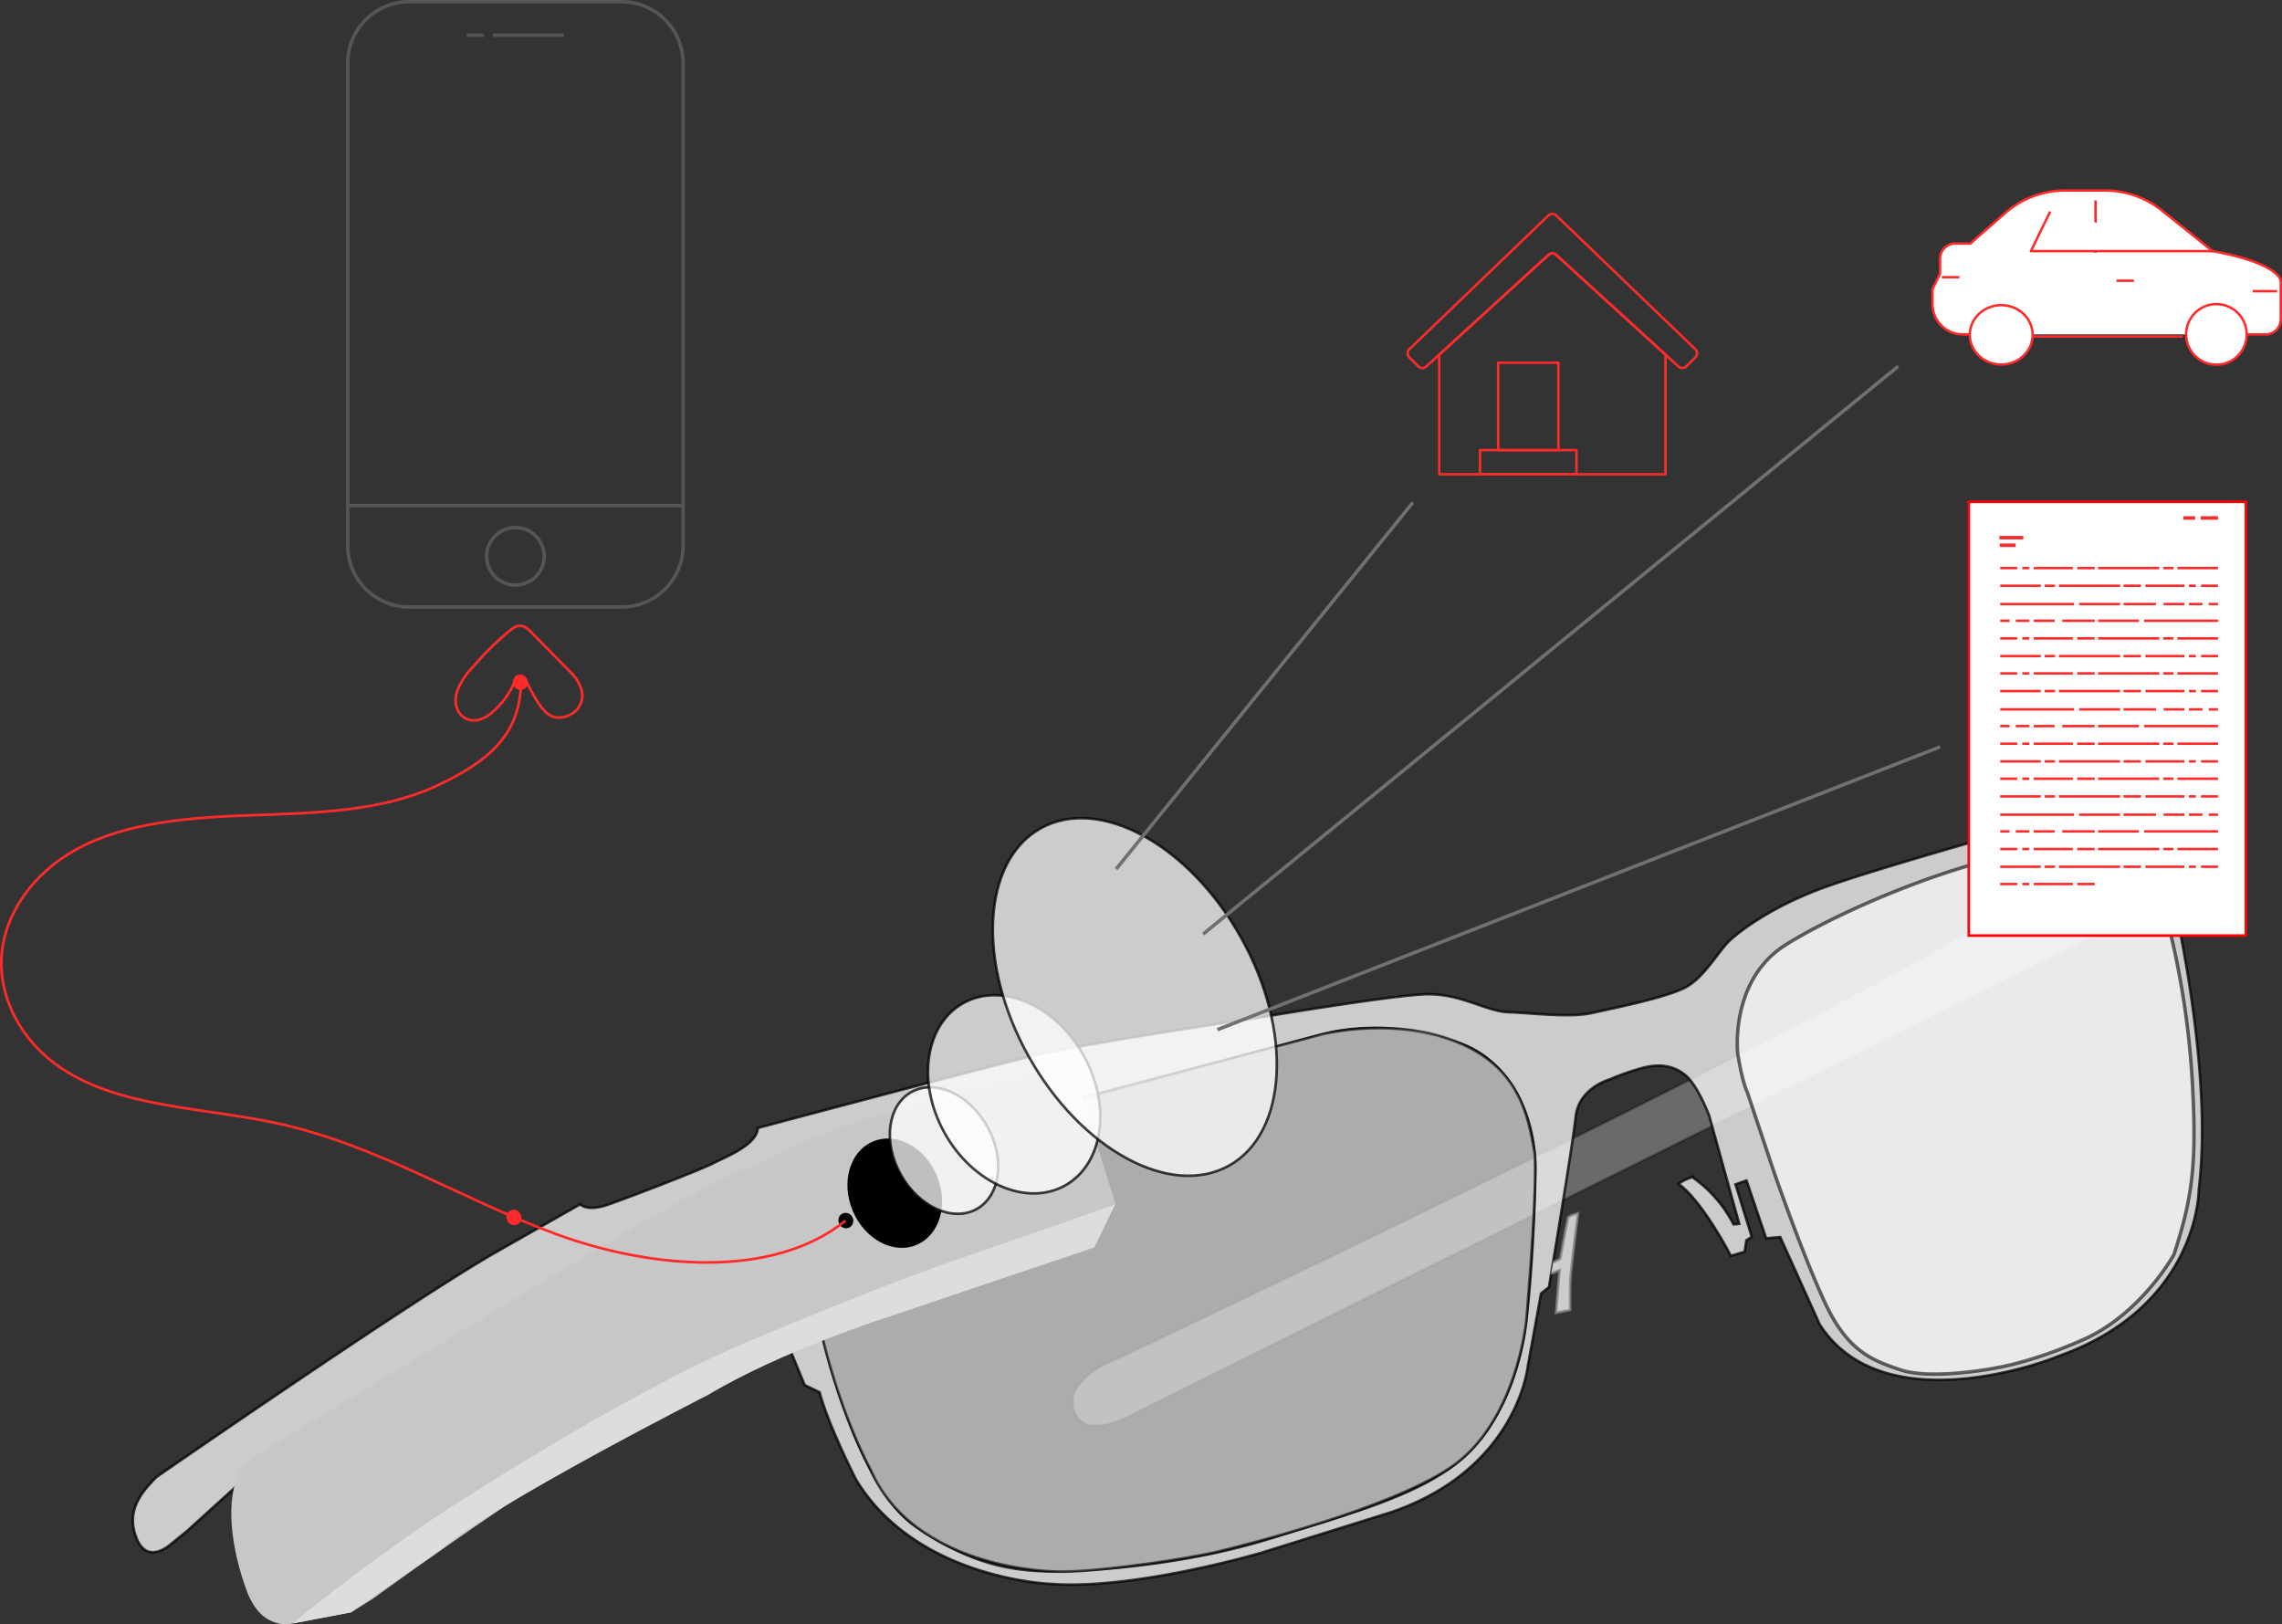 <svg xmlns="http://www.w3.org/2000/svg" width="653.588" height="465.16" viewBox="0 0 653.588 465.16">
  <rect x="0" y="0" width="653.588" height="465.16" fill="#333333" stroke="none"/>
  <g id="Component_2_1" data-name="Component 2 – 1" transform="translate(0.38 0.5)">
    <g id="Group_27832" data-name="Group 27832" transform="translate(-1058.209 -260.109)">
      <g id="Group_27719" data-name="Group 27719" transform="translate(4.616 10.273)">
        <path id="Path_30473" data-name="Path 30473" d="M993.818,543.762s53.413-8.3-273.283,146.816c0,0-15.768,5.546-12.441,15.006s18.718-.12,18.718-.12L989.049,575.1s27.86-12.535,28.8-19.951c0,0-2.729-7-7.248-9.4C1004.5,542.32,993.818,543.762,993.818,543.762Z" transform="translate(652.823 -52.127)" fill="#fff" stroke="#000" stroke-miterlimit="10" stroke-width="0.75" opacity="0.27"/>
        <path id="Path_30474" data-name="Path 30474" d="M382.382,721.97S455.8,671.136,479.773,657.5l23.969-13.64s1.841,2.271,8.147.053,25.961-9.755,29.846-11.747,12.539-5.243,12.894-10.162c0,0,61.177-16.3,77.1-20.233s62.514-10.727,62.514-10.727,42.482-7.228,52.244-7.325,16.749,4.949,23.282,5.152,17.254,1.645,23.637.234,21.569-4.458,26.994-7.409,9.589-10.667,12.591-13.392,11.355-9.2,25.508-14.6,62.565-18.876,62.565-18.876,14.3-3.78,19.955-4.307a87.937,87.937,0,0,1,13.875.332L960.284,545l-2.12,3.455s13.72,53.579,9.144,91.3c0,0,.057,33.316-40.138,47.583l-1.668.65s-48.355,19.039-66.767-9.727l-11.294-25-4.037.377-5.62-16.574-3.153,1.109,4.662,15.036-1.539.958-.506,3.3-3.96,1.184s-7.967-15.541-14.953-20.589c0,0,.732-.882,3.885-1.991a37.28,37.28,0,0,1,11.853,13.55l1.614-.151L827.1,618.523s-3.252-8.653-6.783-11.58-7.642-3.357-12.41-2.1a73.871,73.871,0,0,0-9.461,3.327s-8.729,2.444-9.589,10.668-7.658,48.76-7.658,48.76l-2.271,1.84-3.764,20.71s-2.935,29.589-39.239,41.939l-37.186,11.618s-36.455,10.735-60.242,8.887c0,0-38.393-1.3-55.715-29.809,0,0-7.967-15.542-10.487-25.077l-4.263-2.045-4.21-10.193,9.461-3.327s9.649,42.257,26.194,53.739,28.956,13.58,43.562,13.03,37.209-2.663,59.359-9.619,41.222-12,53.309-22.082,17.035-26.836,18.551-36.749,2.817-30.4,3.041-45.885c.264-18.216-9.068-32.456-21.472-36.778-10.243-3.57-22.932-6.005-37.041-3.206-11.438,2.848-135.575,36.95-135.575,36.95L459.222,716.418l-53.053,7.4-15.013,13.618-4.542,3.682s-6.737,6.33-9.913-1.517S377.916,726.459,382.382,721.97Z" transform="translate(715.651 -49.645)" fill="#fff" stroke="#000" stroke-miterlimit="10" stroke-width="0.75" opacity="0.75"/>
        <path id="Path_30475" data-name="Path 30475" d="M942.521,603.245s-2.409-20.868,13.6-31.078,64.857-32.2,94.587-28.1c0,0,9.716.926,14.058,17.945a244.8,244.8,0,0,1,8.11,52.434c1,20.541-.213,30.437-5.45,46.365,0,0-9.351,16.937-25.855,24.274-13.062,5.806-21.917,7.551-25.07,8.151s-19.1,3.314-27.307.565-15.169-5.307-21.667-19.221-14.672-37.606-14.672-37.606l-7.636-22.825S943.948,611.976,942.521,603.245Z" transform="translate(608.399 -52.144)" fill="#fff" stroke="#000" stroke-miterlimit="10" stroke-width="1" opacity="0.59"/>
        <path id="Path_30476" data-name="Path 30476" d="M692.582,628.368l69.5-18.411s18.472-4.636,35.442.908c21.387,6.986,23.713,22.119,25.692,33.228,0,0,.964,7.439-2.4,47.684,0,0-2.737,29.7-21.986,42.389-18,11.868-57.985,21.827-66.007,23.808s-32.453,5.647-44.024,5.835-44.852-3.741-55.848-29.333c0,0-8.071-14.438-13.742-37.706l77.518-26.135,6.035-11.956Z" transform="translate(669.556 -64.367)" fill="#fff" stroke="#000" stroke-miterlimit="10" stroke-width="0.75" opacity="0.59"/>
        <path id="Path_30477" data-name="Path 30477" d="M418.451,732.216,530.222,664.77s40.317-21.682,60.122-27.605,60.6-16.591,60.6-16.591l12.727,40.34-7.243,12.419-78.511,23.235s-67.413,36-89.617,51.107-37.443,26.3-37.443,26.3l-6.156,3.832-16.8,3.2s-8.729,2.445-13.089-9.363-6.526-26.261-1.63-34.862Z" transform="translate(709.073 -66.719)" fill="#c7c7c7"/>
        <path id="Path_30478" data-name="Path 30478" d="M480.783,754.924s46.828-30.434,81.291-45.054c12.689-5.383,43.117-17.873,59.691-23.494s46-16.013,46-16.013l-6.123,12.4L602.7,702.638s-30.431,9.588-51.654,22.316c0,0-61.791,31.413-76.565,44.3l-25.7,17.976-16.8,3.2S457.7,769.3,480.783,754.924Z" transform="translate(704.985 -76.141)" fill="#ddd"/>
        <g id="Group_27716" data-name="Group 27716" transform="translate(1606.697 303.899)">
          <g id="Group_27715" data-name="Group 27715" transform="translate(0)">
            <g id="Group_27714" data-name="Group 27714">
              <path id="Path_30911" data-name="Path 30911" d="M41.843,178.2H39.674A8.675,8.675,0,0,1,31,169.529v-4.337l2.169-4.337v-4.337a4.336,4.336,0,0,1,4.337-4.337h4.337l9.991-8.742A26.02,26.02,0,0,1,68.97,137H80.424a26.012,26.012,0,0,1,16.256,5.7l14.558,11.645c19.214,3.507,19.517,8.494,19.517,8.494v11.023a4.336,4.336,0,0,1-4.337,4.337h-5.3" transform="translate(-31 -137)" fill="#fff" stroke="#ff2b2b" stroke-miterlimit="10" stroke-width="0.7"/>
              <line id="Line_695" data-name="Line 695" x1="43" transform="translate(28.687 41.828)" fill="none" stroke="#ff2b2b" stroke-miterlimit="10" stroke-width="0.7"/>
              <line id="Line_696" data-name="Line 696" x1="5" transform="translate(52.687 25.828)" fill="none" stroke="#ff2b2b" stroke-miterlimit="10" stroke-width="0.7"/>
              <line id="Line_697" data-name="Line 697" x1="5" transform="translate(2.687 24.828)" fill="none" stroke="#ff2b2b" stroke-miterlimit="10" stroke-width="0.7"/>
              <g id="Group_27712" data-name="Group 27712" transform="translate(72.647 32.529)">
                <circle id="Ellipse_602" data-name="Ellipse 602" cx="8.674" cy="8.674" r="8.674" fill="#fff" stroke="#ff2b2b" stroke-miterlimit="10" stroke-width="0.7"/>
              </g>
              <ellipse id="Ellipse_603" data-name="Ellipse 603" cx="9" cy="8.5" rx="9" ry="8.5" transform="translate(10.687 32.828)" fill="#fff" stroke="#ff2b2b" stroke-miterlimit="10" stroke-width="0.7"/>
              <line id="Line_698" data-name="Line 698" y1="15" transform="translate(46.687 2.828)" fill="none" stroke="#ff2b2b" stroke-linejoin="round" stroke-width="0.7"/>
              <g id="Group_27713" data-name="Group 27713" transform="translate(28.192 6.016)">
                <path id="Path_30910" data-name="Path 30910" d="M96.046,151.107H44l5.524-11.332" transform="translate(-44 -139.774)" fill="#fff" stroke="#ff2b2b" stroke-linejoin="round" stroke-width="0.7"/>
              </g>
            </g>
            <line id="Line_699" data-name="Line 699" x2="7" transform="translate(91.687 28.828)" fill="none" stroke="#ff2b2b" stroke-linejoin="round" stroke-width="0.7"/>
          </g>
        </g>
        <ellipse id="Ellipse_498" data-name="Ellipse 498" cx="13.057" cy="16.071" rx="13.057" ry="16.071" transform="translate(1291.204 581.33) rotate(-22.898)"/>
        <ellipse id="Ellipse_499" data-name="Ellipse 499" cx="2.125" cy="2.225" rx="2.125" ry="2.225" transform="translate(1292.645 597.671) rotate(-22.898)"/>
        <g id="Group_27510" data-name="Group 27510" transform="matrix(0.995, -0.105, 0.105, 0.995, 1283.084, 391.154)">
          <ellipse id="Ellipse_500" data-name="Ellipse 500" cx="14.168" cy="19.178" rx="14.168" ry="19.178" transform="translate(0 178.745) rotate(-23.185)" fill="#fff" stroke="#000" stroke-miterlimit="10" stroke-width="0.75" opacity="0.75"/>
          <ellipse id="Ellipse_501" data-name="Ellipse 501" cx="22.778" cy="29.892" rx="22.778" ry="29.892" transform="translate(9.518 158.391) rotate(-23.185)" fill="#fff" stroke="#000" stroke-miterlimit="10" stroke-width="0.75" opacity="0.75"/>
          <ellipse id="Ellipse_503" data-name="Ellipse 503" cx="34.831" cy="55.295" rx="34.831" ry="55.295" transform="translate(25.718 115.699) rotate(-23.185)" fill="#fff" stroke="#000" stroke-miterlimit="10" stroke-width="0.75" opacity="0.75"/>
        </g>
        <path id="Path_30479" data-name="Path 30479" d="M877.2,687.614l2.033-1.017s2.033-11.179,2.236-11.789,2.845-1.22,2.845-1.22-1.626,12.805-2.033,16.87-.2,10.774-.2,10.774l-4.065.812,1.016-12.2-2.439,1.017" transform="translate(620.851 -76.75)" fill="#fff" stroke="#848484" stroke-miterlimit="10" stroke-width="0.75" opacity="0.75"/>
        <path id="Path_30481" data-name="Path 30481" d="M570.917,640.237c-20.709,16.747-55.568,13.81-82.582,3.938s-51.189-25.44-79.668-31.724c-21.2-4.678-45.165-4.42-62.293-15.859-11.55-7.714-18.035-20.2-17.145-32.279s8.988-23.469,21.055-30.217c14.635-8.185,33.39-9.378,51.222-10.006s36.468-1.111,51.924-8.225,24.28-14.935,24.532-29.587" transform="translate(724.445 -41.305)" fill="none" stroke="#ff2b2b" stroke-miterlimit="10" stroke-width="0.75"/>
        <path id="Path_25592" data-name="Path 25592" d="M506.439,482.324a23.947,23.947,0,0,1-6.7,8.817c-2.656,2.216-6.239,2.9-8.6.37-1.749-1.879-1.836-4.861-.868-7.237a20.606,20.606,0,0,1,4.466-6.6,80.843,80.843,0,0,1,10.4-10.238c.71-.583,1.859-1.46,2.774-1.379,1.035-.028,1.888.216,3.485,1.934l11.363,11.53a12.2,12.2,0,0,1,3.073,5.357c.791,5.732-5.03,8.328-8.352,7.162s-5.7-6.664-7.461-9.711" transform="translate(694.071 -37.478)" fill="none" stroke="#ff2b2b" stroke-linecap="round" stroke-miterlimit="10" stroke-width="0.75"/>
        <ellipse id="Ellipse_507" data-name="Ellipse 507" cx="2.125" cy="2.225" rx="2.125" ry="2.225" transform="translate(1197.576 596.781) rotate(-22.898)" fill="#ff2b2b"/>
        <ellipse id="Ellipse_510" data-name="Ellipse 510" cx="2.125" cy="2.225" rx="2.125" ry="2.225" transform="translate(1199.431 443.484) rotate(-22.898)" fill="#ff2b2b"/>
        <g id="Group_27718" data-name="Group 27718" transform="translate(1456.381 310.603)">
          <path id="Path_30912" data-name="Path 30912" d="M593.286,383.278l13.395,12.88a1.623,1.623,0,0,1,.023,2.314l-2.6,2.6a1.62,1.62,0,0,1-2.238.052l-35.04-31.992a1.62,1.62,0,0,0-2.184,0L529.6,401.121a1.622,1.622,0,0,1-2.24-.052l-2.6-2.6a1.621,1.621,0,0,1,.024-2.314l39.821-38.291a1.622,1.622,0,0,1,2.246,0l13.462,12.944Z" transform="translate(-524.293 -357.415)" fill="none" stroke="#ff2b2b" stroke-linecap="round" stroke-linejoin="round" stroke-width="0.7"/>
          <path id="Path_30913" data-name="Path 30913" d="M563.026,364.377a1.62,1.62,0,0,0-2.184,0l-31.32,28.6v34.238h64.825V392.974Z" transform="translate(-520.492 -352.663)" fill="none" stroke="#ff2b2b" stroke-linecap="round" stroke-linejoin="round" stroke-width="0.7"/>
          <g id="Group_27717" data-name="Group 27717" transform="translate(20.721 42.604)">
            <rect id="Rectangle_9722" data-name="Rectangle 9722" width="17.268" height="25.038" transform="translate(5.18)" stroke-width="0.7" stroke="#ff2b2b" stroke-linecap="round" stroke-linejoin="round" fill="none"/>
            <rect id="Rectangle_9723" data-name="Rectangle 9723" width="27.628" height="6.907" transform="translate(0 25.038)" stroke-width="0.7" stroke="#ff2b2b" stroke-linecap="round" stroke-linejoin="round" fill="none"/>
          </g>
        </g>
        <line id="Line_700" data-name="Line 700" y1="105" x2="85" transform="translate(1372.884 393.227)" fill="none" stroke="#707070" stroke-width="1"/>
        <line id="Line_701" data-name="Line 701" y1="162.621" x2="199.079" transform="translate(1397.805 354.227)" fill="none" stroke="#707070" stroke-width="1"/>
        <line id="Line_702" data-name="Line 702" y1="81" x2="207" transform="translate(1401.884 463.227)" fill="none" stroke="#707070" stroke-width="1"/>
        <g id="Group_27648" data-name="Group 27648" transform="translate(1617.1 393.044)">
          <g id="Group_27536" data-name="Group 27536" transform="translate(0 0)">
            <g id="Group_27534" data-name="Group 27534">
              <rect id="Rectangle_9703" data-name="Rectangle 9703" width="79.375" height="124.235" fill="#fff" stroke="red" stroke-miterlimit="10" stroke-width="0.75"/>
              <g id="Group_27533" data-name="Group 27533" transform="translate(8.982 18.982)">
                <g id="Group_27511" data-name="Group 27511">
                  <line id="Line_534" data-name="Line 534" x2="4.883" fill="none" stroke="#ff2b2b" stroke-miterlimit="10" stroke-width="0.7"/>
                  <line id="Line_535" data-name="Line 535" x2="2.02" transform="translate(6.337)" fill="none" stroke="#ff2b2b" stroke-miterlimit="10" stroke-width="0.7"/>
                  <line id="Line_536" data-name="Line 536" x2="11.198" transform="translate(9.615)" fill="none" stroke="#ff2b2b" stroke-miterlimit="10" stroke-width="0.7"/>
                  <line id="Line_537" data-name="Line 537" x2="5.007" transform="translate(22.07)" fill="none" stroke="#ff2b2b" stroke-miterlimit="10" stroke-width="0.7"/>
                  <line id="Line_538" data-name="Line 538" x2="17.535" transform="translate(28.043)" fill="none" stroke="#ff2b2b" stroke-miterlimit="10" stroke-width="0.7"/>
                  <line id="Line_539" data-name="Line 539" x2="2.967" transform="translate(46.689)" fill="none" stroke="#ff2b2b" stroke-miterlimit="10" stroke-width="0.7"/>
                  <line id="Line_540" data-name="Line 540" x2="11.635" transform="translate(50.768)" fill="none" stroke="#ff2b2b" stroke-miterlimit="10" stroke-width="0.7"/>
                </g>
                <g id="Group_27512" data-name="Group 27512" transform="translate(0 5.069)">
                  <line id="Line_541" data-name="Line 541" x1="4.883" transform="translate(57.52)" fill="none" stroke="#ff2b2b" stroke-miterlimit="10" stroke-width="0.7"/>
                  <line id="Line_542" data-name="Line 542" x1="2.02" transform="translate(54.046)" fill="none" stroke="#ff2b2b" stroke-miterlimit="10" stroke-width="0.7"/>
                  <line id="Line_543" data-name="Line 543" x1="11.198" transform="translate(41.59)" fill="none" stroke="#ff2b2b" stroke-miterlimit="10" stroke-width="0.7"/>
                  <line id="Line_544" data-name="Line 544" x1="5.007" transform="translate(35.326)" fill="none" stroke="#ff2b2b" stroke-miterlimit="10" stroke-width="0.7"/>
                  <line id="Line_545" data-name="Line 545" x1="17.535" transform="translate(16.826)" fill="none" stroke="#ff2b2b" stroke-miterlimit="10" stroke-width="0.7"/>
                  <line id="Line_546" data-name="Line 546" x1="2.967" transform="translate(12.747)" fill="none" stroke="#ff2b2b" stroke-miterlimit="10" stroke-width="0.7"/>
                  <line id="Line_547" data-name="Line 547" x1="11.635" fill="none" stroke="#ff2b2b" stroke-miterlimit="10" stroke-width="0.7"/>
                </g>
                <g id="Group_27513" data-name="Group 27513" transform="translate(0 20.137)">
                  <line id="Line_548" data-name="Line 548" x2="4.883" fill="none" stroke="#ff2b2b" stroke-miterlimit="10" stroke-width="0.7"/>
                  <line id="Line_549" data-name="Line 549" x2="2.02" transform="translate(6.337)" fill="none" stroke="#ff2b2b" stroke-miterlimit="10" stroke-width="0.7"/>
                  <line id="Line_550" data-name="Line 550" x2="11.198" transform="translate(9.615)" fill="none" stroke="#ff2b2b" stroke-miterlimit="10" stroke-width="0.7"/>
                  <line id="Line_551" data-name="Line 551" x2="5.007" transform="translate(22.07)" fill="none" stroke="#ff2b2b" stroke-miterlimit="10" stroke-width="0.7"/>
                  <line id="Line_552" data-name="Line 552" x2="17.535" transform="translate(28.043)" fill="none" stroke="#ff2b2b" stroke-miterlimit="10" stroke-width="0.7"/>
                  <line id="Line_553" data-name="Line 553" x2="2.967" transform="translate(46.689)" fill="none" stroke="#ff2b2b" stroke-miterlimit="10" stroke-width="0.7"/>
                  <line id="Line_554" data-name="Line 554" x2="11.635" transform="translate(50.768)" fill="none" stroke="#ff2b2b" stroke-miterlimit="10" stroke-width="0.7"/>
                </g>
                <g id="Group_27514" data-name="Group 27514" transform="translate(0 25.206)">
                  <line id="Line_555" data-name="Line 555" x1="4.883" transform="translate(57.52)" fill="none" stroke="#ff2b2b" stroke-miterlimit="10" stroke-width="0.7"/>
                  <line id="Line_556" data-name="Line 556" x1="2.02" transform="translate(54.046)" fill="none" stroke="#ff2b2b" stroke-miterlimit="10" stroke-width="0.7"/>
                  <line id="Line_557" data-name="Line 557" x1="11.198" transform="translate(41.59)" fill="none" stroke="#ff2b2b" stroke-miterlimit="10" stroke-width="0.7"/>
                  <line id="Line_558" data-name="Line 558" x1="5.007" transform="translate(35.326)" fill="none" stroke="#ff2b2b" stroke-miterlimit="10" stroke-width="0.7"/>
                  <line id="Line_559" data-name="Line 559" x1="17.535" transform="translate(16.826)" fill="none" stroke="#ff2b2b" stroke-miterlimit="10" stroke-width="0.7"/>
                  <line id="Line_560" data-name="Line 560" x1="2.967" transform="translate(12.747)" fill="none" stroke="#ff2b2b" stroke-miterlimit="10" stroke-width="0.7"/>
                  <line id="Line_561" data-name="Line 561" x1="11.635" fill="none" stroke="#ff2b2b" stroke-miterlimit="10" stroke-width="0.7"/>
                </g>
                <g id="Group_27515" data-name="Group 27515" transform="translate(0 10.307)">
                  <line id="Line_562" data-name="Line 562" x1="2.675" transform="translate(59.728)" fill="none" stroke="#ff2b2b" stroke-miterlimit="10" stroke-width="0.7"/>
                  <line id="Line_563" data-name="Line 563" x1="3.902" transform="translate(54.046)" fill="none" stroke="#ff2b2b" stroke-miterlimit="10" stroke-width="0.7"/>
                  <line id="Line_564" data-name="Line 564" x1="5.989" transform="translate(46.799)" fill="none" stroke="#ff2b2b" stroke-miterlimit="10" stroke-width="0.7"/>
                  <line id="Line_565" data-name="Line 565" x1="9.305" transform="translate(35.326)" fill="none" stroke="#ff2b2b" stroke-miterlimit="10" stroke-width="0.7"/>
                  <line id="Line_566" data-name="Line 566" x1="11.715" transform="translate(22.645)" fill="none" stroke="#ff2b2b" stroke-miterlimit="10" stroke-width="0.7"/>
                  <line id="Line_567" data-name="Line 567" x1="21.174" fill="none" stroke="#ff2b2b" stroke-miterlimit="10" stroke-width="0.7"/>
                </g>
                <g id="Group_27516" data-name="Group 27516" transform="translate(0 15.087)">
                  <line id="Line_568" data-name="Line 568" x2="2.675" fill="none" stroke="#ff2b2b" stroke-miterlimit="10" stroke-width="0.7"/>
                  <line id="Line_569" data-name="Line 569" x2="3.902" transform="translate(4.456)" fill="none" stroke="#ff2b2b" stroke-miterlimit="10" stroke-width="0.7"/>
                  <line id="Line_570" data-name="Line 570" x2="5.989" transform="translate(9.615)" fill="none" stroke="#ff2b2b" stroke-miterlimit="10" stroke-width="0.7"/>
                  <line id="Line_571" data-name="Line 571" x2="9.305" transform="translate(17.771)" fill="none" stroke="#ff2b2b" stroke-miterlimit="10" stroke-width="0.7"/>
                  <line id="Line_572" data-name="Line 572" x2="11.715" transform="translate(28.043)" fill="none" stroke="#ff2b2b" stroke-miterlimit="10" stroke-width="0.7"/>
                  <line id="Line_573" data-name="Line 573" x2="21.174" transform="translate(41.229)" fill="none" stroke="#ff2b2b" stroke-miterlimit="10" stroke-width="0.7"/>
                </g>
                <g id="Group_27517" data-name="Group 27517" transform="translate(0 30.162)">
                  <line id="Line_574" data-name="Line 574" x2="4.883" fill="none" stroke="#ff2b2b" stroke-miterlimit="10" stroke-width="0.7"/>
                  <line id="Line_575" data-name="Line 575" x2="2.02" transform="translate(6.337)" fill="none" stroke="#ff2b2b" stroke-miterlimit="10" stroke-width="0.7"/>
                  <line id="Line_576" data-name="Line 576" x2="11.198" transform="translate(9.615)" fill="none" stroke="#ff2b2b" stroke-miterlimit="10" stroke-width="0.7"/>
                  <line id="Line_577" data-name="Line 577" x2="5.007" transform="translate(22.07)" fill="none" stroke="#ff2b2b" stroke-miterlimit="10" stroke-width="0.7"/>
                  <line id="Line_578" data-name="Line 578" x2="17.535" transform="translate(28.043)" fill="none" stroke="#ff2b2b" stroke-miterlimit="10" stroke-width="0.7"/>
                  <line id="Line_579" data-name="Line 579" x2="2.967" transform="translate(46.689)" fill="none" stroke="#ff2b2b" stroke-miterlimit="10" stroke-width="0.7"/>
                  <line id="Line_580" data-name="Line 580" x2="11.635" transform="translate(50.768)" fill="none" stroke="#ff2b2b" stroke-miterlimit="10" stroke-width="0.7"/>
                </g>
                <g id="Group_27518" data-name="Group 27518" transform="translate(0 35.231)">
                  <line id="Line_581" data-name="Line 581" x1="4.883" transform="translate(57.52)" fill="none" stroke="#ff2b2b" stroke-miterlimit="10" stroke-width="0.7"/>
                  <line id="Line_582" data-name="Line 582" x1="2.02" transform="translate(54.046)" fill="none" stroke="#ff2b2b" stroke-miterlimit="10" stroke-width="0.7"/>
                  <line id="Line_583" data-name="Line 583" x1="11.198" transform="translate(41.59)" fill="none" stroke="#ff2b2b" stroke-miterlimit="10" stroke-width="0.7"/>
                  <line id="Line_584" data-name="Line 584" x1="5.007" transform="translate(35.326)" fill="none" stroke="#ff2b2b" stroke-miterlimit="10" stroke-width="0.7"/>
                  <line id="Line_585" data-name="Line 585" x1="17.535" transform="translate(16.826)" fill="none" stroke="#ff2b2b" stroke-miterlimit="10" stroke-width="0.7"/>
                  <line id="Line_586" data-name="Line 586" x1="2.967" transform="translate(12.747)" fill="none" stroke="#ff2b2b" stroke-miterlimit="10" stroke-width="0.7"/>
                  <line id="Line_587" data-name="Line 587" x1="11.635" fill="none" stroke="#ff2b2b" stroke-miterlimit="10" stroke-width="0.7"/>
                </g>
                <g id="Group_27519" data-name="Group 27519" transform="translate(0 50.299)">
                  <line id="Line_588" data-name="Line 588" x2="4.883" fill="none" stroke="#ff2b2b" stroke-miterlimit="10" stroke-width="0.7"/>
                  <line id="Line_589" data-name="Line 589" x2="2.02" transform="translate(6.337)" fill="none" stroke="#ff2b2b" stroke-miterlimit="10" stroke-width="0.7"/>
                  <line id="Line_590" data-name="Line 590" x2="11.198" transform="translate(9.615)" fill="none" stroke="#ff2b2b" stroke-miterlimit="10" stroke-width="0.7"/>
                  <line id="Line_591" data-name="Line 591" x2="5.007" transform="translate(22.07)" fill="none" stroke="#ff2b2b" stroke-miterlimit="10" stroke-width="0.7"/>
                  <line id="Line_592" data-name="Line 592" x2="17.535" transform="translate(28.043)" fill="none" stroke="#ff2b2b" stroke-miterlimit="10" stroke-width="0.7"/>
                  <line id="Line_593" data-name="Line 593" x2="2.967" transform="translate(46.689)" fill="none" stroke="#ff2b2b" stroke-miterlimit="10" stroke-width="0.7"/>
                  <line id="Line_594" data-name="Line 594" x2="11.635" transform="translate(50.768)" fill="none" stroke="#ff2b2b" stroke-miterlimit="10" stroke-width="0.7"/>
                </g>
                <g id="Group_27520" data-name="Group 27520" transform="translate(0 55.368)">
                  <line id="Line_595" data-name="Line 595" x1="4.883" transform="translate(57.52)" fill="none" stroke="#ff2b2b" stroke-miterlimit="10" stroke-width="0.7"/>
                  <line id="Line_596" data-name="Line 596" x1="2.02" transform="translate(54.046)" fill="none" stroke="#ff2b2b" stroke-miterlimit="10" stroke-width="0.7"/>
                  <line id="Line_597" data-name="Line 597" x1="11.198" transform="translate(41.59)" fill="none" stroke="#ff2b2b" stroke-miterlimit="10" stroke-width="0.7"/>
                  <line id="Line_598" data-name="Line 598" x1="5.007" transform="translate(35.326)" fill="none" stroke="#ff2b2b" stroke-miterlimit="10" stroke-width="0.7"/>
                  <line id="Line_599" data-name="Line 599" x1="17.535" transform="translate(16.826)" fill="none" stroke="#ff2b2b" stroke-miterlimit="10" stroke-width="0.7"/>
                  <line id="Line_600" data-name="Line 600" x1="2.967" transform="translate(12.747)" fill="none" stroke="#ff2b2b" stroke-miterlimit="10" stroke-width="0.7"/>
                  <line id="Line_601" data-name="Line 601" x1="11.635" fill="none" stroke="#ff2b2b" stroke-miterlimit="10" stroke-width="0.7"/>
                </g>
                <g id="Group_27521" data-name="Group 27521" transform="translate(0 40.469)">
                  <line id="Line_602" data-name="Line 602" x1="2.675" transform="translate(59.728)" fill="none" stroke="#ff2b2b" stroke-miterlimit="10" stroke-width="0.7"/>
                  <line id="Line_603" data-name="Line 603" x1="3.902" transform="translate(54.046)" fill="none" stroke="#ff2b2b" stroke-miterlimit="10" stroke-width="0.7"/>
                  <line id="Line_604" data-name="Line 604" x1="5.989" transform="translate(46.799)" fill="none" stroke="#ff2b2b" stroke-miterlimit="10" stroke-width="0.7"/>
                  <line id="Line_605" data-name="Line 605" x1="9.305" transform="translate(35.326)" fill="none" stroke="#ff2b2b" stroke-miterlimit="10" stroke-width="0.7"/>
                  <line id="Line_606" data-name="Line 606" x1="11.715" transform="translate(22.645)" fill="none" stroke="#ff2b2b" stroke-miterlimit="10" stroke-width="0.7"/>
                  <line id="Line_607" data-name="Line 607" x1="21.174" fill="none" stroke="#ff2b2b" stroke-miterlimit="10" stroke-width="0.7"/>
                </g>
                <g id="Group_27522" data-name="Group 27522" transform="translate(0 45.249)">
                  <line id="Line_608" data-name="Line 608" x2="2.675" fill="none" stroke="#ff2b2b" stroke-miterlimit="10" stroke-width="0.7"/>
                  <line id="Line_609" data-name="Line 609" x2="3.902" transform="translate(4.456)" fill="none" stroke="#ff2b2b" stroke-miterlimit="10" stroke-width="0.7"/>
                  <line id="Line_610" data-name="Line 610" x2="5.989" transform="translate(9.615)" fill="none" stroke="#ff2b2b" stroke-miterlimit="10" stroke-width="0.7"/>
                  <line id="Line_611" data-name="Line 611" x2="9.305" transform="translate(17.771)" fill="none" stroke="#ff2b2b" stroke-miterlimit="10" stroke-width="0.7"/>
                  <line id="Line_612" data-name="Line 612" x2="11.715" transform="translate(28.043)" fill="none" stroke="#ff2b2b" stroke-miterlimit="10" stroke-width="0.7"/>
                  <line id="Line_613" data-name="Line 613" x2="21.174" transform="translate(41.229)" fill="none" stroke="#ff2b2b" stroke-miterlimit="10" stroke-width="0.7"/>
                </g>
                <g id="Group_27523" data-name="Group 27523" transform="translate(0 60.324)">
                  <line id="Line_614" data-name="Line 614" x2="4.883" fill="none" stroke="#ff2b2b" stroke-miterlimit="10" stroke-width="0.7"/>
                  <line id="Line_615" data-name="Line 615" x2="2.02" transform="translate(6.337)" fill="none" stroke="#ff2b2b" stroke-miterlimit="10" stroke-width="0.7"/>
                  <line id="Line_616" data-name="Line 616" x2="11.198" transform="translate(9.615)" fill="none" stroke="#ff2b2b" stroke-miterlimit="10" stroke-width="0.7"/>
                  <line id="Line_617" data-name="Line 617" x2="5.007" transform="translate(22.07)" fill="none" stroke="#ff2b2b" stroke-miterlimit="10" stroke-width="0.7"/>
                  <line id="Line_618" data-name="Line 618" x2="17.535" transform="translate(28.043)" fill="none" stroke="#ff2b2b" stroke-miterlimit="10" stroke-width="0.7"/>
                  <line id="Line_619" data-name="Line 619" x2="2.967" transform="translate(46.689)" fill="none" stroke="#ff2b2b" stroke-miterlimit="10" stroke-width="0.7"/>
                  <line id="Line_620" data-name="Line 620" x2="11.635" transform="translate(50.768)" fill="none" stroke="#ff2b2b" stroke-miterlimit="10" stroke-width="0.7"/>
                </g>
                <g id="Group_27524" data-name="Group 27524" transform="translate(0 65.394)">
                  <line id="Line_621" data-name="Line 621" x1="4.883" transform="translate(57.52)" fill="none" stroke="#ff2b2b" stroke-miterlimit="10" stroke-width="0.7"/>
                  <line id="Line_622" data-name="Line 622" x1="2.02" transform="translate(54.046)" fill="none" stroke="#ff2b2b" stroke-miterlimit="10" stroke-width="0.7"/>
                  <line id="Line_623" data-name="Line 623" x1="11.198" transform="translate(41.59)" fill="none" stroke="#ff2b2b" stroke-miterlimit="10" stroke-width="0.7"/>
                  <line id="Line_624" data-name="Line 624" x1="5.007" transform="translate(35.326)" fill="none" stroke="#ff2b2b" stroke-miterlimit="10" stroke-width="0.7"/>
                  <line id="Line_625" data-name="Line 625" x1="17.535" transform="translate(16.826)" fill="none" stroke="#ff2b2b" stroke-miterlimit="10" stroke-width="0.7"/>
                  <line id="Line_626" data-name="Line 626" x1="2.967" transform="translate(12.747)" fill="none" stroke="#ff2b2b" stroke-miterlimit="10" stroke-width="0.7"/>
                  <line id="Line_627" data-name="Line 627" x1="11.635" fill="none" stroke="#ff2b2b" stroke-miterlimit="10" stroke-width="0.7"/>
                </g>
                <g id="Group_27525" data-name="Group 27525" transform="translate(0 80.461)">
                  <line id="Line_628" data-name="Line 628" x2="4.883" fill="none" stroke="#ff2b2b" stroke-miterlimit="10" stroke-width="0.7"/>
                  <line id="Line_629" data-name="Line 629" x2="2.02" transform="translate(6.337)" fill="none" stroke="#ff2b2b" stroke-miterlimit="10" stroke-width="0.7"/>
                  <line id="Line_630" data-name="Line 630" x2="11.198" transform="translate(9.615)" fill="none" stroke="#ff2b2b" stroke-miterlimit="10" stroke-width="0.7"/>
                  <line id="Line_631" data-name="Line 631" x2="5.007" transform="translate(22.07)" fill="none" stroke="#ff2b2b" stroke-miterlimit="10" stroke-width="0.7"/>
                  <line id="Line_632" data-name="Line 632" x2="17.535" transform="translate(28.043)" fill="none" stroke="#ff2b2b" stroke-miterlimit="10" stroke-width="0.7"/>
                  <line id="Line_633" data-name="Line 633" x2="2.967" transform="translate(46.689)" fill="none" stroke="#ff2b2b" stroke-miterlimit="10" stroke-width="0.7"/>
                  <line id="Line_634" data-name="Line 634" x2="11.635" transform="translate(50.768)" fill="none" stroke="#ff2b2b" stroke-miterlimit="10" stroke-width="0.7"/>
                </g>
                <g id="Group_27526" data-name="Group 27526" transform="translate(0 85.53)">
                  <line id="Line_635" data-name="Line 635" x1="4.883" transform="translate(57.52)" fill="none" stroke="#ff2b2b" stroke-miterlimit="10" stroke-width="0.7"/>
                  <line id="Line_636" data-name="Line 636" x1="2.02" transform="translate(54.046)" fill="none" stroke="#ff2b2b" stroke-miterlimit="10" stroke-width="0.7"/>
                  <line id="Line_637" data-name="Line 637" x1="11.198" transform="translate(41.59)" fill="none" stroke="#ff2b2b" stroke-miterlimit="10" stroke-width="0.7"/>
                  <line id="Line_638" data-name="Line 638" x1="5.007" transform="translate(35.326)" fill="none" stroke="#ff2b2b" stroke-miterlimit="10" stroke-width="0.7"/>
                  <line id="Line_639" data-name="Line 639" x1="17.535" transform="translate(16.826)" fill="none" stroke="#ff2b2b" stroke-miterlimit="10" stroke-width="0.7"/>
                  <line id="Line_640" data-name="Line 640" x1="2.967" transform="translate(12.747)" fill="none" stroke="#ff2b2b" stroke-miterlimit="10" stroke-width="0.7"/>
                  <line id="Line_641" data-name="Line 641" x1="11.635" fill="none" stroke="#ff2b2b" stroke-miterlimit="10" stroke-width="0.7"/>
                </g>
                <g id="Group_27527" data-name="Group 27527" transform="translate(0 70.632)">
                  <line id="Line_642" data-name="Line 642" x1="2.675" transform="translate(59.728)" fill="none" stroke="#ff2b2b" stroke-miterlimit="10" stroke-width="0.7"/>
                  <line id="Line_643" data-name="Line 643" x1="3.902" transform="translate(54.046)" fill="none" stroke="#ff2b2b" stroke-miterlimit="10" stroke-width="0.7"/>
                  <line id="Line_644" data-name="Line 644" x1="5.989" transform="translate(46.799)" fill="none" stroke="#ff2b2b" stroke-miterlimit="10" stroke-width="0.7"/>
                  <line id="Line_645" data-name="Line 645" x1="9.305" transform="translate(35.326)" fill="none" stroke="#ff2b2b" stroke-miterlimit="10" stroke-width="0.7"/>
                  <line id="Line_646" data-name="Line 646" x1="11.715" transform="translate(22.645)" fill="none" stroke="#ff2b2b" stroke-miterlimit="10" stroke-width="0.7"/>
                  <line id="Line_647" data-name="Line 647" x1="21.174" fill="none" stroke="#ff2b2b" stroke-miterlimit="10" stroke-width="0.7"/>
                </g>
                <g id="Group_27528" data-name="Group 27528" transform="translate(0 75.411)">
                  <line id="Line_648" data-name="Line 648" x2="2.675" fill="none" stroke="#ff2b2b" stroke-miterlimit="10" stroke-width="0.7"/>
                  <line id="Line_649" data-name="Line 649" x2="3.902" transform="translate(4.456)" fill="none" stroke="#ff2b2b" stroke-miterlimit="10" stroke-width="0.7"/>
                  <line id="Line_650" data-name="Line 650" x2="5.989" transform="translate(9.615)" fill="none" stroke="#ff2b2b" stroke-miterlimit="10" stroke-width="0.7"/>
                  <line id="Line_651" data-name="Line 651" x2="9.305" transform="translate(17.771)" fill="none" stroke="#ff2b2b" stroke-miterlimit="10" stroke-width="0.7"/>
                  <line id="Line_652" data-name="Line 652" x2="11.715" transform="translate(28.043)" fill="none" stroke="#ff2b2b" stroke-miterlimit="10" stroke-width="0.7"/>
                  <line id="Line_653" data-name="Line 653" x2="21.174" transform="translate(41.229)" fill="none" stroke="#ff2b2b" stroke-miterlimit="10" stroke-width="0.7"/>
                </g>
                <g id="Group_27529" data-name="Group 27529" transform="translate(0 90.487)">
                  <line id="Line_654" data-name="Line 654" x2="4.883" fill="none" stroke="#ff2b2b" stroke-miterlimit="10" stroke-width="0.7"/>
                  <line id="Line_655" data-name="Line 655" x2="2.02" transform="translate(6.337)" fill="none" stroke="#ff2b2b" stroke-miterlimit="10" stroke-width="0.7"/>
                  <line id="Line_656" data-name="Line 656" x2="11.198" transform="translate(9.615)" fill="none" stroke="#ff2b2b" stroke-miterlimit="10" stroke-width="0.7"/>
                  <line id="Line_657" data-name="Line 657" x2="5.007" transform="translate(22.07)" fill="none" stroke="#ff2b2b" stroke-miterlimit="10" stroke-width="0.7"/>
                </g>
              </g>
              <line id="Line_680" data-name="Line 680" x2="6.848" transform="translate(8.759 10.274)" fill="none" stroke="#ff2b2b" stroke-miterlimit="10" stroke-width="1"/>
              <line id="Line_681" data-name="Line 681" x1="4.965" transform="translate(66.408 4.627)" fill="none" stroke="#ff2b2b" stroke-miterlimit="10" stroke-width="1"/>
              <line id="Line_682" data-name="Line 682" x1="3.364" transform="translate(61.472 4.627)" fill="none" stroke="#ff2b2b" stroke-miterlimit="10" stroke-width="1"/>
              <line id="Line_683" data-name="Line 683" x2="4.557" transform="translate(8.857 12.448)" fill="none" stroke="#ff2b2b" stroke-miterlimit="10" stroke-width="1"/>
            </g>
          </g>
        </g>
        <g id="Group_27750" data-name="Group 27750" transform="translate(162.416 -63.506)">
          <g id="Group_27751" data-name="Group 27751" transform="translate(990.384 313.342)">
            <path id="Path_30942" data-name="Path 30942" d="M709.006,649.364V511.227a17.6,17.6,0,0,1,17.6-17.6h60.86a17.6,17.6,0,0,1,17.6,17.6V649.364a17.6,17.6,0,0,1-17.6,17.6H726.605A17.6,17.6,0,0,1,709.006,649.364Z" transform="translate(-709.006 -493.627)" fill="none" stroke="#555" stroke-miterlimit="10" stroke-width="1"/>
            <circle id="Ellipse_604" data-name="Ellipse 604" cx="8.235" cy="8.235" r="8.235" transform="matrix(0.905, -0.426, 0.426, 0.905, 37.071, 154.876)" fill="none" stroke="#555" stroke-miterlimit="10" stroke-width="1"/>
            <line id="Line_706" data-name="Line 706" x2="96.06" transform="translate(0 144.3)" fill="none" stroke="#555" stroke-miterlimit="10" stroke-width="1"/>
            <g id="Group_27750-2" data-name="Group 27750" transform="translate(34.087 9.577)">
              <line id="Line_707" data-name="Line 707" x1="20.427" transform="translate(7.459)" fill="none" stroke="#555" stroke-miterlimit="10" stroke-width="1"/>
              <line id="Line_708" data-name="Line 708" x1="4.941" transform="translate(0)" fill="none" stroke="#555" stroke-miterlimit="10" stroke-width="1"/>
            </g>
          </g>
        </g>
      </g>
    </g>
  </g>
</svg>
